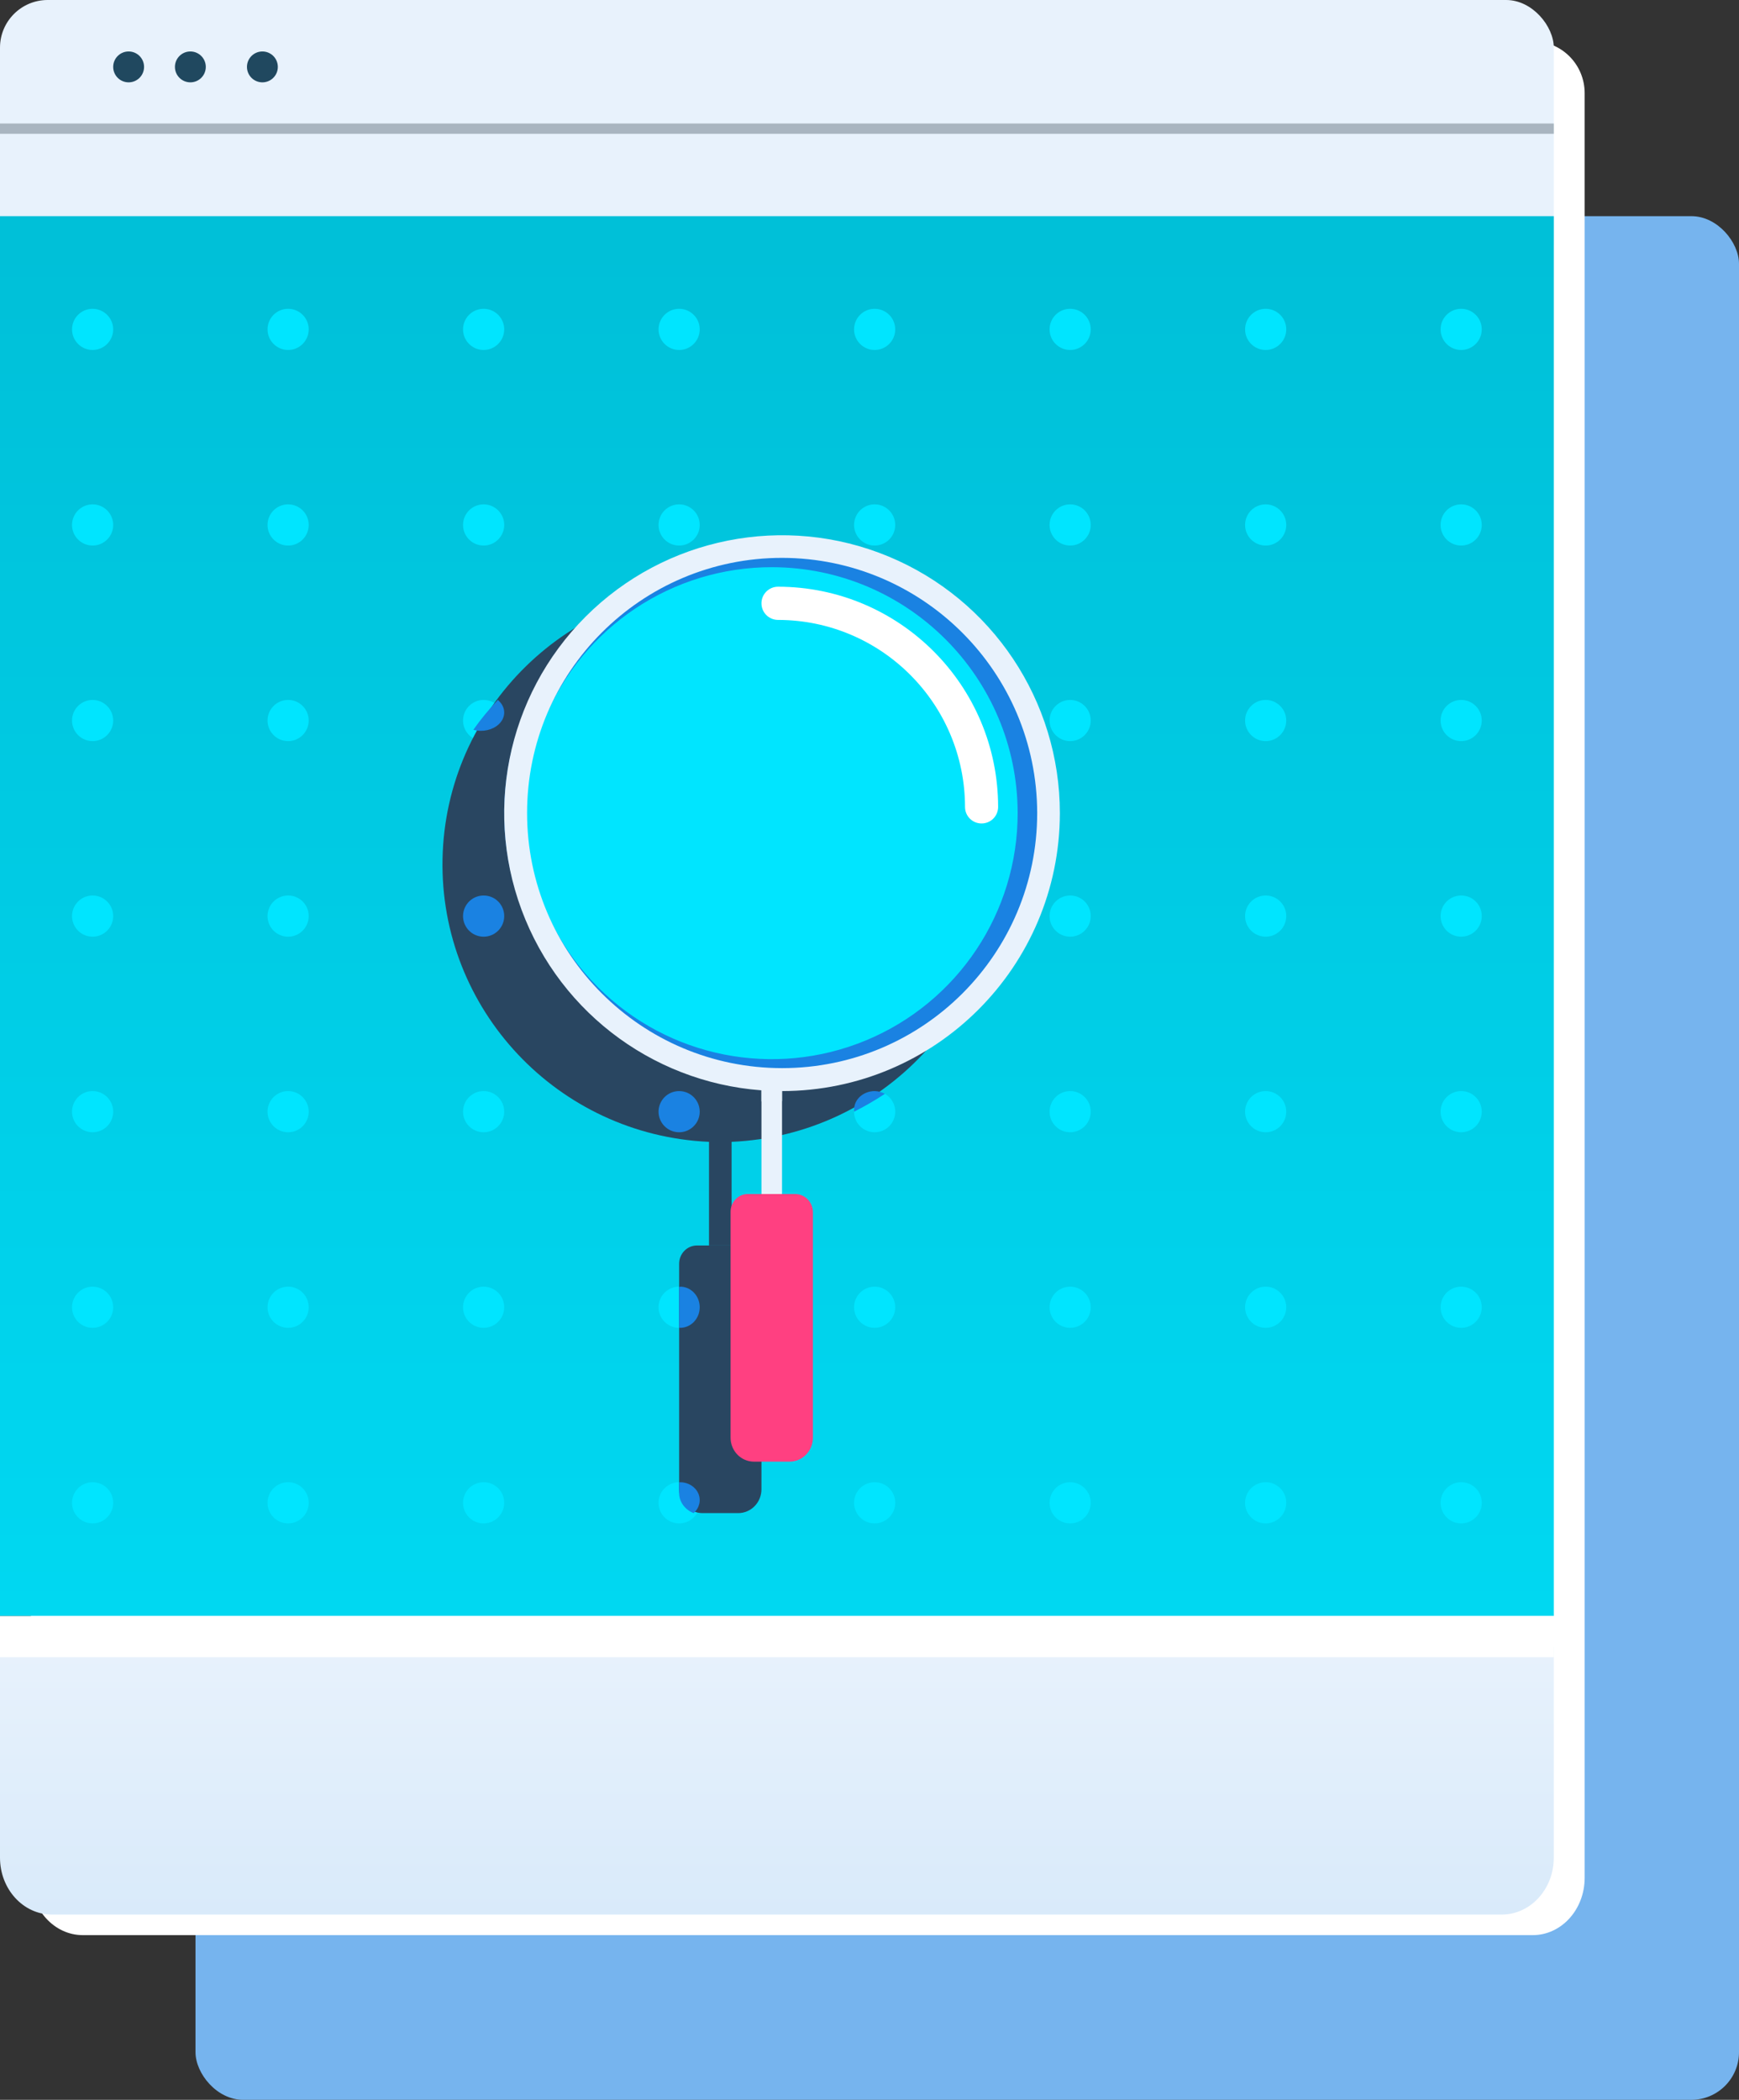 <svg xmlns="http://www.w3.org/2000/svg" width="169" height="204" viewBox="0 0 169 204">
  <rect x="0" y="0" width="169" height="204" fill="#333333" stroke="none"/>
  <defs>
    <linearGradient id="group-a" x1="50%" x2="50%" y1="-14.891%" y2="161.792%">
      <stop offset="0%" stop-color="#00BCD4"/>
      <stop offset="96%" stop-color="#00E5FF"/>
    </linearGradient>
    <linearGradient id="group-b" x1="50%" x2="50%" y1="-4.012%" y2="183.277%">
      <stop offset="0%" stop-color="#E8F2FC"/>
      <stop offset="84%" stop-color="#D1E6F9"/>
    </linearGradient>
    <radialGradient id="group-c" cx="11474%" cy="8304%" r="6352%" fx="11474%" fy="8304%">
      <stop offset="0%" stop-color="#00BCD4"/>
      <stop offset="96%" stop-color="#00E5FF"/>
    </radialGradient>
  </defs>
  <g fill="none">
    <rect width="150" height="183" x="19" y="21" fill="#76B4EE" rx="4.63"/>
    <path fill="#FFF" d="M148.953,4 L8.047,4 C5.26,4 3,6.258 3,9.044 L3,182.434 C3,185.509 5.263,188 8.047,188 L148.953,188 C151.746,188 154,185.509 154,182.434 L154,9.044 C154.002,7.706 153.471,6.421 152.524,5.475 C151.577,4.528 150.292,3.998 148.953,4 Z"/>
    <rect width="151" height="28" fill="#E8F2FC" rx="4.63"/>
    <rect width="151" height="136" y="21" fill="url(#group-a)"/>
    <rect width="151" height="1" y="12" fill="#A9B5C0"/>
    <path fill="url(#group-b)" d="M0,180.477 C0,183.528 2.254,186 5.047,186 L145.953,186 C148.737,186 151,183.528 151,180.477 L151,160 L0,160 L0,180.477 Z"/>
    <path fill="#00E5FF" d="M123 30C121.895 30 121 30.895 121 32 121 33.105 121.895 34 123 34 124.105 34 125 33.105 125 32 125 30.895 124.105 30 123 30zM142 34C143.105 34 144 33.105 144 32 144 30.895 143.105 30 142 30 140.895 30 140 30.895 140 32 140 33.105 140.895 34 142 34zM123.009 49C122.2 48.996 121.467 49.481 121.155 50.228 120.842 50.975 121.011 51.837 121.583 52.411 122.154 52.985 123.015 53.158 123.763 52.849 124.512 52.54 125 51.81 125 51 125 49.899 124.11 49.005 123.009 49zM142.009 49C141.2 48.996 140.467 49.481 140.155 50.228 139.842 50.975 140.011 51.837 140.583 52.411 141.154 52.985 142.015 53.158 142.763 52.849 143.512 52.54 144 51.81 144 51 144 49.899 143.11 49.005 142.009 49zM123 68C121.895 68 121 68.895 121 70 121 71.105 121.895 72 123 72 124.105 72 125 71.105 125 70 125 68.895 124.105 68 123 68zM142 68C140.895 68 140 68.895 140 70 140 71.105 140.895 72 142 72 143.105 72 144 71.105 144 70 144 68.895 143.105 68 142 68z"/>
    <circle cx="85" cy="32" r="2" fill="#00E5FF"/>
    <path fill="#00E5FF" d="M103.991 30C102.887 30.005 101.997 30.903 102 32.006 102.003 33.11 102.9 34.002 104.003 34 105.106 33.998 106 33.103 106 32 106 31.468 105.788 30.958 105.411 30.583 105.034 30.207 104.523 29.998 103.991 30zM85.009 49C84.2 48.996 83.467 49.481 83.155 50.228 82.842 50.975 83.011 51.837 83.583 52.411 84.154 52.985 85.015 53.158 85.763 52.849 86.512 52.54 87 51.81 87 51 87 49.899 86.11 49.005 85.009 49zM104 49C102.895 49 102 49.895 102 51 102 52.105 102.895 53 104 53 105.105 53 106 52.105 106 51 106 49.895 105.105 49 104 49zM103.991 68C102.887 68.005 101.997 68.903 102 70.006 102.003 71.11 102.9 72.002 104.003 72 105.106 71.998 106 71.103 106 70 106 69.468 105.788 68.958 105.411 68.583 105.034 68.207 104.523 67.998 103.991 68zM46.991 30C45.887 30.005 44.997 30.903 45 32.006 45.003 33.11 45.9 34.002 47.003 34 48.106 33.998 49 33.103 49 32 49 31.468 48.788 30.958 48.411 30.583 48.034 30.207 47.523 29.998 46.991 30zM66 30C64.895 30 64 30.895 64 32 64 33.105 64.895 34 66 34 67.105 34 68 33.105 68 32 68 30.895 67.105 30 66 30zM47 49C45.895 49 45 49.895 45 51 45 52.105 45.895 53 47 53 48.105 53 49 52.105 49 51 49 49.895 48.105 49 47 49zM66.009 49C65.2 48.996 64.467 49.481 64.155 50.228 63.842 50.975 64.011 51.837 64.583 52.411 65.154 52.985 66.015 53.158 66.763 52.849 67.512 52.54 68 51.81 68 51 68 49.899 67.11 49.005 66.009 49zM46.991 68C45.887 68.005 44.997 68.903 45 70.006 45.003 71.11 45.9 72.002 47.003 72 48.106 71.998 49 71.103 49 70 49 69.468 48.788 68.958 48.411 68.583 48.034 68.207 47.523 67.998 46.991 68zM9 30C7.895 30 7 30.895 7 32 7 33.105 7.895 34 9 34 10.105 34 11 33.105 11 32 10.995 30.898 10.102 30.005 9 30zM28 30C26.895 30 26 30.895 26 32 26 33.105 26.895 34 28 34 29.105 34 30 33.105 30 32 30 30.895 29.105 30 28 30zM9.009 49C8.2 48.996 7.467 49.481 7.155 50.228 6.842 50.975 7.011 51.837 7.583 52.411 8.154 52.985 9.015 53.158 9.763 52.849 10.512 52.54 11 51.81 11 51 11 49.899 10.11 49.005 9.009 49zM28.009 49C27.2 48.996 26.467 49.481 26.155 50.228 25.842 50.975 26.011 51.837 26.583 52.411 27.154 52.985 28.015 53.158 28.763 52.849 29.512 52.54 30 51.81 30 51 30 49.899 29.11 49.005 28.009 49zM9 68C8.191 68 7.462 68.487 7.152 69.235 6.843 69.982 7.014 70.842 7.586 71.414 8.158 71.986 9.018 72.157 9.765 71.848 10.513 71.538 11 70.809 11 70 10.995 68.898 10.102 68.005 9 68zM28 68C26.895 68 26 68.895 26 70 26 71.105 26.895 72 28 72 29.105 72 30 71.105 30 70 30 68.895 29.105 68 28 68zM123.009 87C122.199 86.996 121.466 87.482 121.154 88.23 120.842 88.979 121.013 89.841 121.586 90.414 122.159 90.987 123.021 91.158 123.77 90.846 124.518 90.534 125.004 89.801 125 88.991 125 87.891 124.109 87 123.009 87zM142.009 87C141.199 86.996 140.466 87.482 140.154 88.23 139.842 88.979 140.013 89.841 140.586 90.414 141.159 90.987 142.021 91.158 142.77 90.846 143.518 90.534 144.004 89.801 144 88.991 144 87.891 143.109 87 142.009 87zM123.009 106C122.2 105.996 121.467 106.481 121.155 107.228 120.842 107.975 121.011 108.837 121.583 109.411 122.154 109.985 123.015 110.158 123.763 109.849 124.512 109.54 125 108.81 125 108 125 106.899 124.11 106.005 123.009 106zM142.009 106C141.2 105.996 140.467 106.481 140.155 107.228 139.842 107.975 140.011 108.837 140.583 109.411 141.154 109.985 142.015 110.158 142.763 109.849 143.512 109.54 144 108.81 144 108 144 106.899 143.11 106.005 142.009 106zM104 87C103.19 87 102.46 87.488 102.151 88.237 101.842 88.985 102.015 89.846 102.589 90.417 103.163 90.989 104.025 91.158 104.772 90.845 105.519 90.533 106.004 89.8 106 88.991 106 88.461 105.789 87.953 105.414 87.58 105.038 87.206 104.53 86.998 104 87z"/>
    <circle cx="85" cy="108" r="2" fill="#00E5FF"/>
    <path fill="#00E5FF" d="M104 106C102.895 106 102 106.895 102 108 102 109.105 102.895 110 104 110 105.105 110 106 109.105 106 108 106 106.895 105.105 106 104 106zM47 87C46.19 87 45.46 87.488 45.151 88.237 44.842 88.985 45.015 89.846 45.589 90.417 46.163 90.989 47.025 91.158 47.772 90.845 48.519 90.533 49.004 89.8 49 88.991 49 88.461 48.789 87.953 48.414 87.58 48.038 87.206 47.53 86.998 47 87zM47 106C45.895 106 45 106.895 45 108 45 109.105 45.895 110 47 110 48.105 110 49 109.105 49 108 49 106.895 48.105 106 47 106zM66.009 106C65.2 105.996 64.467 106.481 64.155 107.228 63.842 107.975 64.011 108.837 64.583 109.411 65.154 109.985 66.015 110.158 66.763 109.849 67.512 109.54 68 108.81 68 108 68 106.899 67.11 106.005 66.009 106zM9.009 87C8.199 86.996 7.466 87.482 7.154 88.23 6.842 88.979 7.013 89.841 7.586 90.414 8.159 90.987 9.021 91.158 9.77 90.846 10.518 90.534 11.004 89.801 11 88.991 10.995 87.893 10.107 87.005 9.009 87zM28.009 87C27.199 86.996 26.466 87.482 26.154 88.23 25.842 88.979 26.013 89.841 26.586 90.414 27.159 90.987 28.021 91.158 28.77 90.846 29.518 90.534 30.004 89.801 30 88.991 30 87.891 29.109 87 28.009 87zM9.009 106C8.2 105.996 7.467 106.481 7.155 107.228 6.842 107.975 7.011 108.837 7.583 109.411 8.154 109.985 9.015 110.158 9.763 109.849 10.512 109.54 11 108.81 11 108 11 106.899 10.11 106.005 9.009 106zM28.009 106C27.2 105.996 26.467 106.481 26.155 107.228 25.842 107.975 26.011 108.837 26.583 109.411 27.154 109.985 28.015 110.158 28.763 109.849 29.512 109.54 30 108.81 30 108 30 106.899 29.11 106.005 28.009 106zM123 125C121.895 125 121 125.895 121 127 121 128.105 121.895 129 123 129 124.105 129 125 128.105 125 127 125 125.895 124.105 125 123 125zM142 125C140.895 125 140 125.895 140 127 140 128.105 140.895 129 142 129 143.105 129 144 128.105 144 127 144 125.895 143.105 125 142 125zM123.009 144C122.199 143.996 121.466 144.482 121.154 145.23 120.842 145.979 121.013 146.841 121.586 147.414 122.159 147.987 123.021 148.158 123.77 147.846 124.518 147.534 125.004 146.801 125 145.991 125 144.891 124.109 144 123.009 144zM142.009 144C141.199 143.996 140.466 144.482 140.154 145.23 139.842 145.979 140.013 146.841 140.586 147.414 141.159 147.987 142.021 148.158 142.77 147.846 143.518 147.534 144.004 146.801 144 145.991 144 144.891 143.109 144 142.009 144zM85 125C83.895 125 83 125.895 83 127 83 128.105 83.895 129 85 129 86.105 129 87 128.105 87 127 87 126.47 86.789 125.961 86.414 125.586 86.039 125.211 85.53 125 85 125zM103.991 125C102.887 125.005 101.997 125.903 102 127.006 102.003 128.11 102.9 129.002 104.003 129 105.106 128.998 106 128.103 106 127 106 126.468 105.788 125.958 105.411 125.583 105.034 125.207 104.523 124.998 103.991 125zM85.009 144C84.199 143.996 83.466 144.482 83.154 145.23 82.842 145.979 83.013 146.841 83.586 147.414 84.159 147.987 85.021 148.158 85.77 147.846 86.518 147.534 87.004 146.801 87 145.991 87 144.891 86.109 144 85.009 144zM104 144C103.19 144 102.46 144.488 102.151 145.237 101.842 145.985 102.015 146.846 102.589 147.417 103.163 147.989 104.025 148.158 104.772 147.845 105.519 147.533 106.004 146.8 106 145.991 105.995 144.89 105.101 144 104 144zM46.991 125C45.887 125.005 44.997 125.903 45 127.006 45.003 128.11 45.9 129.002 47.003 129 48.106 128.998 49 128.103 49 127 49 126.468 48.788 125.958 48.411 125.583 48.034 125.207 47.523 124.998 46.991 125zM66 125C64.895 125 64 125.895 64 127 64 128.105 64.895 129 66 129 67.105 129 68 128.105 68 127 68 125.895 67.105 125 66 125zM47 144C46.19 144 45.46 144.488 45.151 145.237 44.842 145.985 45.015 146.846 45.589 147.417 46.163 147.989 47.025 148.158 47.772 147.845 48.519 147.533 49.004 146.8 49 145.991 49 145.461 48.789 144.953 48.414 144.58 48.038 144.206 47.53 143.998 47 144zM66.009 144C65.199 143.996 64.466 144.482 64.154 145.23 63.842 145.979 64.013 146.841 64.586 147.414 65.159 147.987 66.021 148.158 66.77 147.846 67.518 147.534 68.004 146.801 68 145.991 68 145.463 67.79 144.956 67.417 144.583 67.044 144.21 66.537 144 66.009 144zM9 125C8.191 125 7.462 125.487 7.152 126.235 6.843 126.982 7.014 127.842 7.586 128.414 8.158 128.986 9.018 129.157 9.765 128.848 10.513 128.538 11 127.809 11 127 10.995 125.898 10.102 125.005 9 125zM28 125C26.895 125 26 125.895 26 127 26 128.105 26.895 129 28 129 29.105 129 30 128.105 30 127 30 125.895 29.105 125 28 125zM9.009 144C8.199 143.996 7.466 144.482 7.154 145.23 6.842 145.979 7.013 146.841 7.586 147.414 8.159 147.987 9.021 148.158 9.77 147.846 10.518 147.534 11.004 146.801 11 145.991 10.995 144.893 10.107 144.005 9.009 144zM28.009 144C27.199 143.996 26.466 144.482 26.154 145.23 25.842 145.979 26.013 146.841 26.586 147.414 27.159 147.987 28.021 148.158 28.77 147.846 29.518 147.534 30.004 146.801 30 145.991 30 144.891 29.109 144 28.009 144z"/>
    <circle cx="12.5" cy="6.5" r="1.5" fill="#20485F"/>
    <circle cx="18.5" cy="6.5" r="1.5" fill="#20485F"/>
    <circle cx="25.5" cy="6.5" r="1.5" fill="#20485F"/>
    <path fill="#294661" d="M72.293,121 L67.69,121 C66.75,121.024 66,121.81 66,122.771 L66,144.68 C66,145.961 67.017,147 68.271,147 L71.738,147 C72.339,147 72.916,146.755 73.34,146.32 C73.765,145.885 74.002,145.294 74,144.68 L74,122.727 C74.002,122.265 73.823,121.822 73.501,121.497 C73.18,121.172 72.744,120.993 72.293,121 Z"/>
    <path fill="#294661" d="M69.996,57 C55.283,57.056 43.302,68.79 43.006,83.434 C42.709,98.078 54.204,110.283 68.903,110.931 L68.903,121 L71.098,121 L71.098,110.931 C85.798,110.283 97.294,98.075 96.994,83.43 C96.695,68.784 84.711,57.052 69.996,57 Z"/>
    <rect width="2" height="11" x="74" y="105" fill="#E8F2FC"/>
    <circle cx="76" cy="79" r="26" fill="url(#group-c)"/>
    <path fill="#FF4081" d="M71,117.721 L71,139.676 C71,140.959 72.016,142 73.268,142 L76.732,142 C77.984,142 79,140.959 79,139.676 L79,117.73 C78.977,116.767 78.208,116 77.268,116 L72.645,116 C71.731,116.019 71,116.784 71,117.721 Z"/>
    <path fill="#1A82E2" d="M75.044,105 C64.528,105.018 55.036,98.698 50.996,88.989 C46.956,79.279 49.163,68.092 56.588,60.644 C64.013,53.196 75.194,50.955 84.915,54.966 C94.637,58.976 100.986,68.449 101,78.965 C101.005,93.315 89.394,104.961 75.044,105 Z M75.044,55.102 C65.371,55.084 56.641,60.899 52.931,69.833 C49.22,78.766 51.26,89.055 58.099,95.896 C64.937,102.737 75.226,104.781 84.16,101.073 C93.094,97.366 98.913,88.638 98.899,78.965 C98.865,65.803 88.206,55.141 75.044,55.102 Z"/>
    <path fill="#E8F2FC" d="M76.009,106 C65.087,106.004 55.239,99.427 51.058,89.337 C46.876,79.247 49.186,67.632 56.909,59.909 C64.632,52.186 76.247,49.876 86.337,54.058 C96.427,58.239 103.004,68.087 103,79.009 C102.98,93.908 90.908,105.98 76.009,106 Z M76.009,54.196 C62.32,54.196 51.223,65.293 51.223,78.983 C51.223,92.672 62.32,103.769 76.009,103.769 C89.698,103.769 100.796,92.672 100.796,78.983 C100.767,65.306 89.686,54.225 76.009,54.196 Z"/>
    <path fill="#FFF" d="M95.387,80 C94.501,80 93.783,79.282 93.783,78.396 C93.768,68.367 85.642,60.24 75.613,60.226 C74.722,60.226 74,59.504 74,58.613 C74,57.722 74.722,57 75.613,57 C87.422,57.014 96.99,66.587 97,78.396 C97,78.823 96.83,79.232 96.527,79.533 C96.224,79.834 95.814,80.002 95.387,80 Z"/>
    <path fill="#E8F2FC" d="M76,106.968 L76,105 C75.669,105 75.336,105 75,105 C74.664,105 74.331,105 74,105 L74,107 L75,107 L76,106.968 Z"/>
    <rect width="151" height="4" y="157" fill="#FFF"/>
    <path fill="#00E5FF" d="M65.008 86C63.794 85.997 62.697 86.726 62.23 87.848 61.764 88.97 62.02 90.262 62.879 91.121 63.738 91.98 65.03 92.236 66.152 91.77 67.274 91.303 68.003 90.206 68 88.992 68 87.339 66.661 86 65.008 86zM85.008 86C83.794 85.997 82.697 86.726 82.23 87.848 81.764 88.97 82.02 90.262 82.879 91.121 83.738 91.98 85.03 92.236 86.152 91.77 87.274 91.303 88.003 90.206 88 88.992 87.995 87.341 86.659 86.005 85.008 86zM65.008 66C63.794 65.997 62.697 66.726 62.23 67.848 61.764 68.97 62.02 70.262 62.879 71.121 63.738 71.98 65.03 72.236 66.152 71.77 67.274 71.303 68.003 70.206 68 68.992 68 67.339 66.661 66 65.008 66zM85 72C86.657 72 88 70.657 88 69 88 67.343 86.657 66 85 66 83.343 66 82 67.343 82 69 82 70.657 83.343 72 85 72z"/>
    <path fill="#1A82E2" d="M47 87C46.19 87 45.46 87.488 45.151 88.237 44.842 88.985 45.015 89.846 45.589 90.417 46.163 90.989 47.025 91.158 47.772 90.845 48.519 90.533 49.004 89.8 49 88.991 49 88.461 48.789 87.953 48.414 87.58 48.038 87.206 47.53 86.998 47 87zM66.009 106C65.2 105.996 64.467 106.481 64.155 107.228 63.842 107.975 64.011 108.837 64.583 109.411 65.154 109.985 66.015 110.158 66.763 109.849 67.512 109.54 68 108.81 68 108 68 106.899 67.11 106.005 66.009 106zM66.106 125.019L66 125.019 66 129 66.097 129C67.148 129 68 128.105 68 127 68 125.895 67.148 125 66.097 125L66.106 125.019zM66.106 144.008L66 144.008 66 145.051C66.002 145.899 66.555 146.665 67.407 147 67.972 146.51 68.153 145.755 67.865 145.094 67.576 144.433 66.876 144 66.097 144L66.106 144.008zM84.999 106C83.897 106.005 83.007 106.802 83.007 107.785 82.998 107.857 82.998 107.929 83.007 108 84.044 107.477 85.043 106.897 86 106.264 85.699 106.097 85.353 106.006 84.999 106zM46.709 71C47.618 71.008 48.445 70.589 48.81 69.935 49.174 69.281 49.006 68.519 48.381 68 47.504 68.923 46.709 69.892 46 70.9 46.228 70.963 46.467 70.996 46.709 71z"/>
  </g>
</svg>
